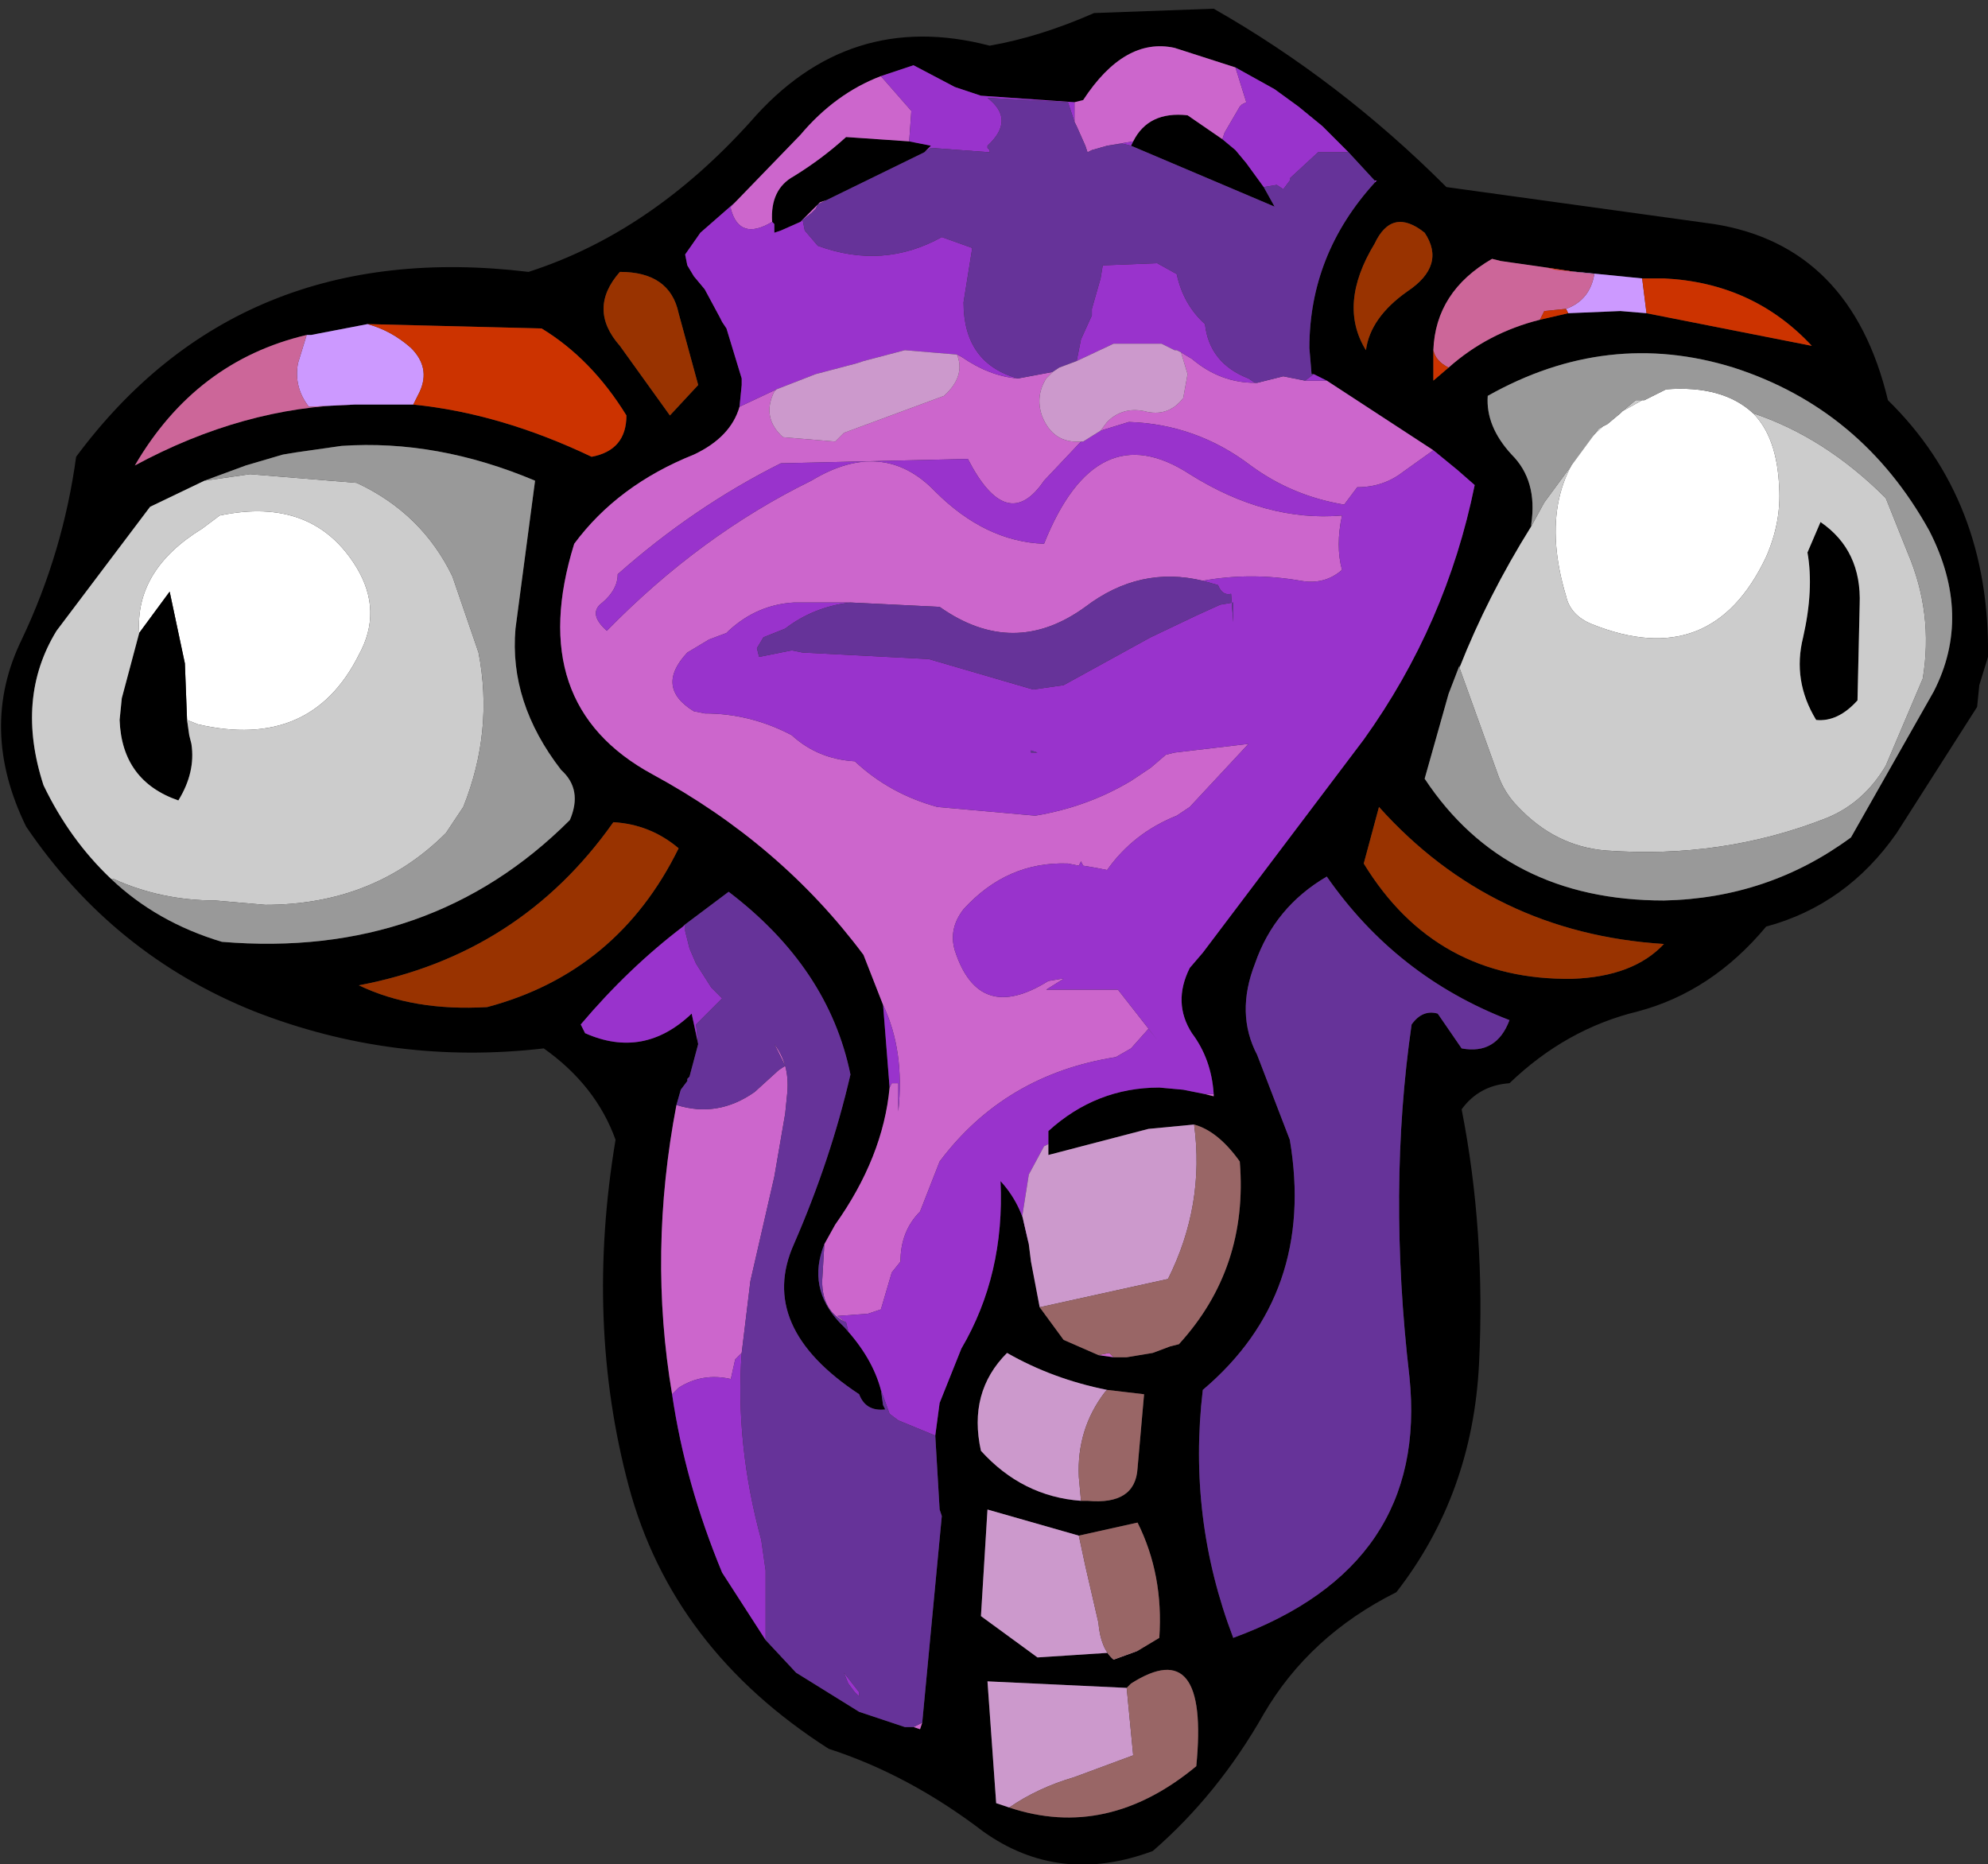 <?xml version="1.0" encoding="UTF-8" standalone="no"?>
<svg xmlns:xlink="http://www.w3.org/1999/xlink" height="42.85px" width="45.7px" xmlns="http://www.w3.org/2000/svg">
  <rect width="100%" height="100%" fill="#333333" stroke="none"/>
  <g transform="matrix(1.0, 0.0, 0.0, 1.0, 24.95, 22.1)">
    <path d="M11.9 -12.3 L12.0 -12.35 12.3 -12.6 12.35 -12.65 12.8 -12.9 12.85 -12.9 13.15 -13.05 13.35 -13.15 Q14.65 -13.25 15.35 -12.6 15.9 -12.05 15.95 -10.9 16.0 -10.1 15.65 -9.3 14.4 -6.65 11.65 -7.75 11.15 -7.95 11.05 -8.4 10.3 -10.9 11.9 -12.3 M-20.65 -5.55 L-20.7 -6.85 -21.05 -8.5 -21.75 -7.55 Q-21.85 -9.0 -20.3 -9.95 L-19.9 -10.25 Q-17.75 -10.7 -16.75 -9.05 -16.15 -8.05 -16.7 -7.05 -17.8 -4.85 -20.4 -5.45 L-20.65 -5.55" fill="#ffffff" fill-rule="evenodd" stroke="none"/>
    <path d="M12.9 -14.9 L16.7 -14.15 Q15.35 -15.6 13.3 -15.7 L12.8 -15.7 10.8 -15.9 10.6 -15.95 9.55 -16.1 9.35 -16.15 Q8.05 -15.4 8.0 -14.05 L8.0 -13.35 8.35 -13.65 Q9.25 -14.45 10.45 -14.75 L11.1 -14.9 12.3 -14.95 12.9 -14.9 M8.6 -6.75 L8.6 -6.8 8.35 -6.15 7.8 -4.2 Q9.65 -1.4 13.3 -1.4 15.7 -1.45 17.6 -2.85 L19.5 -6.2 Q20.4 -7.95 19.4 -9.9 17.85 -12.7 14.9 -13.65 12.0 -14.55 9.25 -13.0 9.2 -12.3 9.8 -11.65 10.4 -11.05 10.25 -10.05 L10.25 -10.0 Q9.25 -8.4 8.6 -6.75 M14.45 -16.95 Q17.6 -16.45 18.45 -12.9 20.8 -10.6 20.75 -7.0 L20.55 -6.35 20.5 -5.85 18.65 -2.95 Q17.5 -1.3 15.65 -0.8 14.4 0.7 12.7 1.15 11.05 1.55 9.75 2.8 9.05 2.85 8.65 3.4 9.2 6.2 9.05 9.25 8.9 12.25 7.15 14.5 5.15 15.5 4.1 17.3 3.05 19.15 1.55 20.45 -0.6 21.25 -2.35 20.0 -4.05 18.7 -5.9 18.1 -9.5 15.8 -10.5 12.05 -11.5 8.3 -10.8 4.1 -11.25 2.85 -12.45 2.0 -15.9 2.4 -19.1 1.15 -22.35 -0.15 -24.35 -3.1 -25.45 -5.35 -24.45 -7.4 -23.5 -9.4 -23.2 -11.6 -19.45 -16.65 -12.8 -15.85 -10.0 -16.75 -7.7 -19.3 -5.45 -21.9 -2.2 -21.05 -1.05 -21.25 0.2 -21.8 L2.95 -21.9 Q5.85 -20.25 8.3 -17.8 L14.45 -16.95 M6.05 -18.6 L5.45 -19.2 4.9 -19.65 4.35 -20.05 3.45 -20.55 2.05 -21.0 Q0.9 -21.25 -0.05 -19.8 L-0.25 -19.75 -2.4 -19.9 -3.0 -20.1 -3.95 -20.6 -4.7 -20.35 Q-5.75 -19.95 -6.55 -19.0 L-8.05 -17.45 -8.85 -16.75 -9.2 -16.25 -9.15 -16.0 -9.0 -15.75 -8.75 -15.45 -8.4 -14.8 -8.35 -14.7 -8.25 -14.55 -7.9 -13.4 -7.9 -13.25 -7.95 -12.75 Q-8.15 -12.05 -9.0 -11.65 -10.75 -10.95 -11.75 -9.6 -12.9 -5.9 -9.95 -4.3 -7.0 -2.7 -5.1 -0.15 L-4.65 1.0 -4.5 2.9 Q-4.65 4.5 -5.75 6.05 L-6.0 6.5 Q-6.4 7.5 -5.65 8.3 L-5.55 8.4 Q-4.9 9.1 -4.7 9.85 L-4.65 10.2 -4.6 10.3 Q-5.05 10.35 -5.2 9.95 -7.55 8.4 -6.7 6.5 -5.85 4.55 -5.4 2.6 -5.9 0.15 -8.2 -1.6 L-9.2 -0.85 -9.25 -0.8 Q-10.5 0.15 -11.6 1.45 L-11.5 1.65 Q-10.15 2.25 -9.05 1.2 L-8.9 1.9 -9.1 2.65 -9.15 2.7 -9.15 2.75 -9.3 2.95 -9.4 3.3 Q-10.05 6.7 -9.5 9.95 -9.2 12.0 -8.35 14.05 L-7.35 15.6 -6.65 16.35 -5.2 17.25 -4.15 17.6 -3.95 17.6 -3.8 17.65 -3.75 17.5 -3.3 12.75 -3.35 12.6 -3.45 10.9 -3.35 10.15 -2.85 8.9 Q-1.85 7.2 -1.95 5.05 -1.4 5.65 -1.3 6.5 L-1.25 6.9 -1.05 7.95 -0.5 8.7 0.3 9.05 0.65 9.1 0.95 9.1 1.55 9.0 1.95 8.85 2.15 8.8 Q3.75 7.05 3.55 4.6 3.05 3.9 2.5 3.75 L1.45 3.85 -0.85 4.45 -0.85 4.2 -0.85 3.9 Q0.25 2.9 1.7 2.9 L2.25 2.95 2.75 3.05 2.95 3.1 2.95 3.05 Q2.9 2.25 2.45 1.65 2.0 0.95 2.4 0.15 L2.7 -0.2 6.4 -5.1 Q8.3 -7.75 8.95 -10.95 L8.55 -11.3 8.0 -11.75 5.55 -13.35 5.25 -13.5 5.2 -13.5 5.15 -14.1 Q5.15 -16.25 6.65 -17.9 L6.7 -17.95 6.65 -17.95 6.05 -18.6 M3.15 -18.9 L3.45 -18.65 3.7 -18.35 4.1 -17.8 4.35 -17.35 1.05 -18.75 1.1 -18.85 Q1.45 -19.55 2.35 -19.45 L3.15 -18.9 M-3.7 -18.6 L-5.95 -17.5 -6.1 -17.45 -6.55 -17.0 -7.0 -16.8 -7.15 -16.75 -7.15 -16.95 -7.2 -17.0 Q-7.25 -17.75 -6.7 -18.05 -6.05 -18.45 -5.5 -18.95 L-4.05 -18.85 -3.55 -18.75 -3.7 -18.6 M6.45 -14.05 Q6.55 -14.8 7.4 -15.4 8.3 -16.0 7.8 -16.75 7.05 -17.35 6.65 -16.5 5.8 -15.1 6.45 -14.05 M6.75 -3.55 L6.4 -2.25 Q8.05 0.45 11.2 0.4 12.6 0.35 13.3 -0.4 9.35 -0.65 6.75 -3.55 M17.8 -8.2 L17.75 -6.0 Q17.3 -5.5 16.8 -5.55 16.25 -6.45 16.5 -7.45 16.75 -8.55 16.6 -9.4 L16.9 -10.1 Q17.85 -9.45 17.8 -8.2 M8.65 2.0 Q9.45 2.15 9.75 1.35 7.15 0.35 5.55 -1.95 4.35 -1.25 3.9 0.05 3.45 1.2 3.95 2.15 L4.7 4.1 Q5.3 7.65 2.7 9.85 2.35 12.8 3.4 15.55 7.9 13.9 7.45 9.55 6.95 5.25 7.5 1.45 7.75 1.1 8.1 1.2 L8.65 2.0 M-0.1 12.4 L0.05 12.4 Q1.15 12.5 1.2 11.65 L1.35 9.95 0.5 9.85 Q-0.75 9.6 -1.8 9.0 -2.7 9.9 -2.4 11.25 -1.45 12.3 -0.1 12.4 M1.2 15.85 L1.7 15.55 Q1.8 14.1 1.2 12.9 L-0.15 13.2 -0.5 13.1 -2.25 12.6 -2.4 15.05 -1.1 16.0 1.2 15.85 M-1.75 19.45 Q0.5 20.2 2.55 18.5 2.85 15.45 1.05 16.6 L0.95 16.7 -2.25 16.55 -2.05 19.35 -1.75 19.45 M-21.75 -7.55 L-21.05 -8.5 -20.7 -6.85 -20.65 -5.55 -20.6 -5.2 -20.55 -5.0 Q-20.45 -4.35 -20.85 -3.7 -22.15 -4.15 -22.2 -5.55 L-22.15 -6.05 -21.75 -7.55 M-20.25 -11.05 L-21.5 -10.45 -23.65 -7.6 Q-24.6 -6.05 -23.95 -4.05 -23.35 -2.8 -22.4 -1.9 -21.35 -0.9 -19.85 -0.45 -15.05 -0.05 -11.85 -3.25 -11.55 -3.95 -12.05 -4.4 -13.25 -5.95 -13.1 -7.65 L-12.65 -11.05 Q-14.9 -12.0 -17.1 -11.85 L-18.15 -11.7 -18.45 -11.65 -19.3 -11.4 -20.25 -11.05 M-9.55 -12.55 L-8.9 -13.25 -9.35 -14.9 Q-9.55 -15.85 -10.7 -15.85 -11.45 -15.0 -10.7 -14.15 L-9.55 -12.55 M-16.5 -14.65 L-17.8 -14.4 -17.9 -14.4 Q-20.45 -13.8 -21.85 -11.4 -19.35 -12.75 -16.8 -12.8 L-15.8 -12.8 -15.45 -12.8 Q-13.45 -12.6 -11.35 -11.6 -10.55 -11.75 -10.55 -12.55 -11.35 -13.85 -12.5 -14.55 L-16.5 -14.65 M-9.35 -2.6 Q-10.0 -3.15 -10.85 -3.2 -13.0 -0.15 -16.7 0.55 -15.45 1.15 -13.75 1.05 -10.75 0.25 -9.35 -2.6" fill="#000000" fill-rule="evenodd" stroke="none"/>
    <path d="M12.35 -12.65 L12.65 -12.9 12.8 -12.9 12.35 -12.65 M15.35 -12.6 Q17.0 -12.05 18.4 -10.65 L18.9 -9.4 Q19.5 -8.0 19.25 -6.5 L18.4 -4.5 Q17.9 -3.65 17.05 -3.3 14.65 -2.35 11.95 -2.55 10.8 -2.65 9.95 -3.55 9.65 -3.85 9.5 -4.25 L8.6 -6.75 Q9.25 -8.4 10.25 -10.0 L10.55 -10.55 11.8 -12.25 11.9 -12.3 Q10.3 -10.9 11.05 -8.4 11.15 -7.95 11.65 -7.75 14.4 -6.65 15.65 -9.3 16.0 -10.1 15.95 -10.9 15.9 -12.05 15.35 -12.6 M17.8 -8.2 Q17.85 -9.45 16.9 -10.1 L16.6 -9.4 Q16.75 -8.55 16.5 -7.45 16.25 -6.45 16.8 -5.55 17.3 -5.5 17.75 -6.0 L17.8 -8.2 M-20.65 -5.55 L-20.4 -5.45 Q-17.8 -4.85 -16.7 -7.05 -16.15 -8.05 -16.75 -9.05 -17.75 -10.7 -19.9 -10.25 L-20.3 -9.95 Q-21.85 -9.0 -21.75 -7.55 L-22.15 -6.05 -22.2 -5.55 Q-22.15 -4.15 -20.85 -3.7 -20.45 -4.35 -20.55 -5.0 L-20.6 -5.2 -20.65 -5.55 M-22.4 -1.9 Q-23.35 -2.8 -23.95 -4.05 -24.6 -6.05 -23.65 -7.6 L-21.5 -10.45 -20.25 -11.05 -19.2 -11.2 -16.75 -11.0 Q-15.25 -10.3 -14.55 -8.85 L-13.95 -7.1 Q-13.6 -5.3 -14.3 -3.55 L-14.4 -3.4 -14.7 -2.95 Q-16.35 -1.3 -18.85 -1.3 L-20.0 -1.4 Q-21.25 -1.4 -22.35 -1.9 L-22.4 -1.9" fill="#cccccc" fill-rule="evenodd" stroke="none"/>
    <path d="M12.35 -12.65 L12.3 -12.6 12.0 -12.35 11.9 -12.3 11.8 -12.25 10.55 -10.55 10.25 -10.0 10.25 -10.05 Q10.4 -11.05 9.8 -11.65 9.2 -12.3 9.25 -13.0 12.0 -14.55 14.9 -13.65 17.85 -12.7 19.4 -9.9 20.4 -7.95 19.5 -6.2 L17.6 -2.85 Q15.7 -1.45 13.3 -1.4 9.65 -1.4 7.8 -4.2 L8.35 -6.15 8.6 -6.8 8.6 -6.75 9.5 -4.25 Q9.65 -3.85 9.95 -3.55 10.8 -2.65 11.95 -2.55 14.65 -2.35 17.05 -3.3 17.9 -3.65 18.4 -4.5 L19.25 -6.5 Q19.5 -8.0 18.9 -9.4 L18.4 -10.65 Q17.0 -12.05 15.35 -12.6 14.65 -13.25 13.35 -13.15 L13.15 -13.05 12.85 -12.9 12.8 -12.9 12.65 -12.9 12.35 -12.65 M-22.4 -1.9 L-22.35 -1.9 Q-21.25 -1.4 -20.0 -1.4 L-18.85 -1.3 Q-16.35 -1.3 -14.7 -2.95 L-14.4 -3.4 -14.3 -3.55 Q-13.6 -5.3 -13.95 -7.1 L-14.55 -8.85 Q-15.25 -10.3 -16.75 -11.0 L-19.2 -11.2 -20.25 -11.05 -19.3 -11.4 -18.45 -11.65 -18.15 -11.7 -17.1 -11.85 Q-14.9 -12.0 -12.65 -11.05 L-13.1 -7.65 Q-13.25 -5.95 -12.05 -4.4 -11.55 -3.95 -11.85 -3.25 -15.05 -0.05 -19.85 -0.45 -21.35 -0.9 -22.4 -1.9" fill="#999999" fill-rule="evenodd" stroke="none"/>
    <path d="M3.45 -20.55 L3.7 -19.75 3.6 -19.7 3.55 -19.65 3.2 -19.05 3.15 -18.9 2.35 -19.45 Q1.45 -19.55 1.1 -18.85 L0.5 -18.75 0.15 -18.65 0.05 -18.6 0.0 -18.75 -0.2 -19.2 -0.25 -19.3 -0.25 -19.75 -0.05 -19.8 Q0.9 -21.25 2.05 -21.0 L3.45 -20.55 M-5.95 -17.5 L-6.15 -17.4 -6.2 -17.3 -6.3 -17.2 -6.55 -17.0 -6.1 -17.45 -5.95 -17.5 M-1.55 -13.4 L-0.75 -13.55 -0.9 -13.4 Q-1.15 -13.0 -1.0 -12.55 -0.75 -11.9 -0.1 -11.95 L-0.95 -11.05 Q-1.8 -9.8 -2.7 -11.55 L-7.0 -11.45 Q-9.0 -10.45 -10.75 -8.9 -10.75 -8.55 -11.1 -8.25 -11.45 -8.0 -11.0 -7.6 -8.85 -9.8 -6.3 -11.05 -4.65 -12.05 -3.45 -10.8 -2.3 -9.65 -0.95 -9.6 0.25 -12.6 2.4 -11.2 4.15 -10.1 5.9 -10.25 5.75 -9.55 5.9 -9.0 5.5 -8.65 4.95 -8.75 3.8 -8.95 2.7 -8.75 1.25 -9.1 0.0 -8.15 -1.65 -6.95 -3.35 -8.15 L-5.4 -8.25 -6.7 -8.25 Q-7.55 -8.2 -8.2 -7.6 L-8.25 -7.55 -8.65 -7.4 -9.15 -7.1 Q-9.9 -6.3 -9.0 -5.75 L-8.75 -5.7 Q-7.7 -5.7 -6.75 -5.2 -6.15 -4.65 -5.3 -4.6 -4.5 -3.85 -3.4 -3.55 L-1.15 -3.35 Q0.05 -3.55 1.05 -4.15 L1.5 -4.45 1.85 -4.75 2.05 -4.8 3.75 -5.0 2.4 -3.55 2.1 -3.35 Q1.1 -2.95 0.5 -2.1 L0.25 -2.15 -0.05 -2.2 -0.1 -2.3 -0.15 -2.2 -0.4 -2.25 Q-1.8 -2.3 -2.8 -1.2 -3.15 -0.75 -3.0 -0.25 -2.45 1.45 -0.85 0.45 L-0.55 0.4 -0.5 0.4 -0.9 0.65 0.75 0.65 1.65 1.8 1.45 1.55 1.05 2.0 0.7 2.2 Q-1.85 2.6 -3.35 4.6 L-3.8 5.75 Q-4.25 6.2 -4.25 6.9 L-4.45 7.15 -4.7 8.0 -5.0 8.1 -5.7 8.15 -5.5 8.3 Q-6.05 8.05 -6.05 7.35 L-6.0 6.5 -5.75 6.05 Q-4.65 4.5 -4.5 2.9 L-4.45 2.8 -4.3 2.8 -4.3 3.45 Q-4.15 2.05 -4.65 1.0 L-5.1 -0.15 Q-7.0 -2.7 -9.95 -4.3 -12.9 -5.9 -11.75 -9.6 -10.75 -10.95 -9.0 -11.65 -8.15 -12.05 -7.95 -12.75 L-7.1 -13.15 -7.15 -13.1 Q-7.45 -12.5 -6.95 -12.05 L-5.75 -11.95 -5.6 -12.1 -5.55 -12.15 -3.25 -13.0 Q-2.75 -13.45 -2.95 -13.95 L-2.85 -13.9 Q-2.2 -13.45 -1.55 -13.4 M3.9 -13.3 L3.95 -13.3 4.35 -13.4 4.55 -13.45 5.05 -13.35 5.55 -13.35 8.0 -11.75 7.3 -11.25 Q6.85 -10.9 6.25 -10.9 L5.95 -10.5 Q4.75 -10.7 3.8 -11.4 2.55 -12.35 1.0 -12.4 L0.35 -12.2 0.5 -12.4 Q0.85 -12.75 1.35 -12.65 1.9 -12.5 2.25 -12.95 L2.35 -13.5 2.2 -14.0 2.45 -13.85 Q3.1 -13.3 3.9 -13.3 M2.95 3.05 L2.95 3.1 2.75 3.05 2.9 3.05 2.95 3.05 M0.65 9.1 L0.3 9.05 0.55 9.0 0.65 9.1 M-3.75 17.5 L-3.8 17.65 -3.95 17.6 -3.75 17.5 M-9.5 9.95 Q-10.05 6.7 -9.4 3.3 -8.45 3.6 -7.6 3.0 L-7.05 2.5 -6.9 2.4 -7.15 1.9 Q-6.8 2.35 -6.85 3.0 L-6.9 3.5 -7.15 4.95 -7.7 7.35 -7.9 9.0 -8.05 9.15 -8.15 9.6 Q-8.8 9.45 -9.35 9.8 L-9.5 9.95 M-8.05 -17.45 L-6.55 -19.0 Q-5.75 -19.95 -4.7 -20.35 L-4.0 -19.55 -4.05 -18.85 -5.5 -18.95 Q-6.05 -18.45 -6.7 -18.05 -7.25 -17.75 -7.2 -17.0 -7.95 -16.55 -8.15 -17.3 L-8.15 -17.35 -8.05 -17.45" fill="#cc66cc" fill-rule="evenodd" stroke="none"/>
    <path d="M6.05 -18.6 L5.35 -18.6 4.7 -18.0 4.7 -17.95 4.55 -17.75 4.4 -17.85 4.1 -17.8 3.7 -18.35 3.45 -18.65 3.15 -18.9 3.2 -19.05 3.55 -19.65 3.6 -19.7 3.7 -19.75 3.45 -20.55 4.35 -20.05 4.9 -19.65 5.45 -19.2 6.05 -18.6 M1.05 -18.75 L0.85 -18.8 0.5 -18.75 1.1 -18.85 1.05 -18.75 M-0.25 -19.3 L-0.4 -19.75 -2.25 -19.85 Q-1.6 -19.35 -2.25 -18.75 L-2.25 -18.7 -2.2 -18.65 -2.2 -18.6 -3.55 -18.7 -3.7 -18.6 -3.55 -18.75 -4.05 -18.85 -4.0 -19.55 -4.7 -20.35 -3.95 -20.6 -3.0 -20.1 -2.4 -19.9 -0.25 -19.75 -0.25 -19.3 M-6.3 -17.2 L-6.5 -17.05 -6.45 -16.8 -6.15 -16.45 Q-4.65 -15.9 -3.3 -16.65 L-2.6 -16.4 -2.8 -15.15 Q-2.8 -13.75 -1.55 -13.4 -2.2 -13.45 -2.85 -13.9 L-2.95 -13.95 -4.15 -14.05 -5.1 -13.8 -5.25 -13.75 -6.2 -13.5 -7.1 -13.15 -7.95 -12.75 -7.9 -13.25 -7.9 -13.4 -8.25 -14.55 -8.35 -14.7 -8.4 -14.8 -8.75 -15.45 -9.0 -15.75 -9.15 -16.0 -9.2 -16.25 -8.85 -16.75 -8.05 -17.45 -8.15 -17.35 -8.15 -17.3 Q-7.95 -16.55 -7.2 -17.0 L-7.15 -16.95 -7.15 -16.75 -7.0 -16.8 -6.55 -17.0 -6.3 -17.2 M-0.2 -13.8 L-0.1 -14.3 0.15 -14.85 0.15 -15.0 0.35 -15.7 0.4 -16.0 1.65 -16.05 2.1 -15.8 Q2.25 -15.1 2.75 -14.65 2.85 -13.75 3.75 -13.4 L3.9 -13.3 Q3.1 -13.3 2.45 -13.85 L2.2 -14.0 2.1 -14.05 2.05 -14.05 1.75 -14.2 0.65 -14.2 -0.2 -13.8 M5.05 -13.35 L5.25 -13.5 5.55 -13.35 5.05 -13.35 M6.65 -17.9 L6.65 -17.95 6.7 -17.95 6.65 -17.9 M0.35 -12.2 L1.0 -12.4 Q2.55 -12.35 3.8 -11.4 4.75 -10.7 5.95 -10.5 L6.25 -10.9 Q6.85 -10.9 7.3 -11.25 L8.0 -11.75 8.55 -11.3 8.95 -10.95 Q8.3 -7.75 6.4 -5.1 L2.7 -0.2 2.4 0.15 Q2.0 0.95 2.45 1.65 2.9 2.25 2.95 3.05 L2.9 3.05 2.75 3.05 2.25 2.95 1.7 2.9 Q0.25 2.9 -0.85 3.9 L-0.85 4.2 -0.95 4.25 -1.3 4.9 -1.45 5.85 -1.3 6.5 Q-1.4 5.65 -1.95 5.05 -1.85 7.2 -2.85 8.9 L-3.35 10.15 -3.45 10.9 -4.3 10.55 -4.5 10.4 -4.7 9.85 Q-4.9 9.1 -5.55 8.4 L-5.45 8.5 -5.5 8.3 -5.7 8.15 -5.0 8.1 -4.7 8.0 -4.45 7.15 -4.25 6.9 Q-4.25 6.2 -3.8 5.75 L-3.35 4.6 Q-1.85 2.6 0.7 2.2 L1.05 2.0 1.45 1.55 1.65 1.8 0.75 0.65 -0.9 0.65 -0.5 0.4 -0.55 0.4 -0.85 0.45 Q-2.45 1.45 -3.0 -0.25 -3.15 -0.75 -2.8 -1.2 -1.8 -2.3 -0.4 -2.25 L-0.15 -2.2 -0.1 -2.3 -0.05 -2.2 0.25 -2.15 0.5 -2.1 Q1.1 -2.95 2.1 -3.35 L2.4 -3.55 3.75 -5.0 2.05 -4.8 1.85 -4.75 1.5 -4.45 1.05 -4.15 Q0.05 -3.55 -1.15 -3.35 L-3.4 -3.55 Q-4.5 -3.85 -5.3 -4.6 -6.15 -4.65 -6.75 -5.2 -7.7 -5.7 -8.75 -5.7 L-9.0 -5.75 Q-9.9 -6.3 -9.15 -7.1 L-8.65 -7.4 -8.25 -7.55 -8.2 -7.6 Q-7.55 -8.2 -6.7 -8.25 L-5.4 -8.25 Q-6.25 -8.15 -6.9 -7.65 L-7.4 -7.45 -7.55 -7.2 -7.5 -7.0 -6.75 -7.15 -6.5 -7.1 -3.6 -6.95 -1.2 -6.25 -0.5 -6.35 1.5 -7.45 2.55 -7.95 3.1 -8.2 3.4 -8.25 3.4 -7.8 3.35 -8.45 Q3.15 -8.4 3.05 -8.65 L2.7 -8.75 Q3.8 -8.95 4.95 -8.75 5.5 -8.65 5.9 -9.0 5.75 -9.55 5.9 -10.25 4.15 -10.1 2.4 -11.2 0.25 -12.6 -0.95 -9.6 -2.3 -9.65 -3.45 -10.8 -4.65 -12.05 -6.3 -11.05 -8.85 -9.8 -11.0 -7.6 -11.45 -8.0 -11.1 -8.25 -10.75 -8.55 -10.75 -8.9 -9.0 -10.45 -7.0 -11.45 L-2.7 -11.55 Q-1.8 -9.8 -0.95 -11.05 L-0.1 -11.95 -0.05 -11.95 0.35 -12.2 M-7.35 15.6 L-8.35 14.05 Q-9.2 12.0 -9.5 9.95 L-9.35 9.8 Q-8.8 9.45 -8.15 9.6 L-8.05 9.15 -7.9 9.0 Q-8.05 11.1 -7.45 13.3 L-7.35 14.0 -7.35 15.6 M-8.9 1.9 L-9.05 1.2 Q-10.15 2.25 -11.5 1.65 L-11.6 1.45 Q-10.5 0.15 -9.25 -0.8 L-9.2 -0.85 -9.2 -0.7 -9.1 -0.3 -8.95 0.05 -8.6 0.6 -8.35 0.85 -8.95 1.45 -8.9 1.9 M-4.5 2.9 L-4.65 1.0 Q-4.15 2.05 -4.3 3.45 L-4.3 2.8 -4.45 2.8 -4.5 2.9 M-1.25 -4.85 L-1.25 -4.8 -1.1 -4.8 -1.25 -4.85 M-5.45 16.6 L-5.55 16.35 -5.2 16.8 -5.2 16.9 -5.3 16.8 -5.45 16.6" fill="#9933cc" fill-rule="evenodd" stroke="none"/>
    <path d="M4.1 -17.8 L4.4 -17.85 4.55 -17.75 4.7 -17.95 4.7 -18.0 5.35 -18.6 6.05 -18.6 6.65 -17.95 6.65 -17.9 Q5.15 -16.25 5.15 -14.1 L5.2 -13.5 5.25 -13.5 5.05 -13.35 4.55 -13.45 4.35 -13.4 3.95 -13.3 3.9 -13.3 3.75 -13.4 Q2.85 -13.75 2.75 -14.65 2.25 -15.1 2.1 -15.8 L1.65 -16.05 0.4 -16.0 0.35 -15.7 0.15 -15.0 0.15 -14.85 -0.1 -14.3 -0.2 -13.8 -0.6 -13.65 -0.75 -13.55 -1.55 -13.4 Q-2.8 -13.75 -2.8 -15.15 L-2.6 -16.4 -3.3 -16.65 Q-4.65 -15.9 -6.15 -16.45 L-6.45 -16.8 -6.5 -17.05 -6.3 -17.2 -6.2 -17.3 -6.15 -17.4 -5.95 -17.5 -3.7 -18.6 -3.55 -18.7 -2.2 -18.6 -2.2 -18.65 -2.25 -18.7 -2.25 -18.75 Q-1.6 -19.35 -2.25 -19.85 L-0.4 -19.75 -0.25 -19.3 -0.2 -19.2 0.0 -18.75 0.05 -18.6 0.15 -18.65 0.5 -18.75 0.85 -18.8 1.05 -18.75 4.35 -17.35 4.1 -17.8 M-3.45 10.9 L-3.35 12.6 -3.3 12.75 -3.75 17.5 -3.95 17.6 -4.15 17.6 -5.2 17.25 -6.65 16.35 -7.35 15.6 -7.35 14.0 -7.45 13.3 Q-8.05 11.1 -7.9 9.0 L-7.7 7.35 -7.15 4.95 -6.9 3.5 -6.85 3.0 Q-6.8 2.35 -7.15 1.9 L-6.9 2.4 -7.05 2.5 -7.6 3.0 Q-8.45 3.6 -9.4 3.3 L-9.3 2.95 -9.15 2.75 -9.15 2.7 -9.1 2.65 -8.9 1.9 -8.95 1.45 -8.35 0.85 -8.6 0.6 -8.95 0.05 -9.1 -0.3 -9.2 -0.7 -9.2 -0.85 -8.2 -1.6 Q-5.9 0.15 -5.4 2.6 -5.85 4.55 -6.7 6.5 -7.55 8.4 -5.2 9.95 -5.05 10.35 -4.6 10.3 L-4.65 10.2 -4.7 9.85 -4.5 10.4 -4.3 10.55 -3.45 10.9 M-5.55 8.4 L-5.65 8.3 Q-6.4 7.5 -6.0 6.5 L-6.05 7.35 Q-6.05 8.05 -5.5 8.3 L-5.45 8.5 -5.55 8.4 M2.7 -8.75 L3.05 -8.65 Q3.15 -8.4 3.35 -8.45 L3.4 -7.8 3.4 -8.25 3.1 -8.2 2.55 -7.95 1.5 -7.45 -0.5 -6.35 -1.2 -6.25 -3.6 -6.95 -6.5 -7.1 -6.75 -7.15 -7.5 -7.0 -7.55 -7.2 -7.4 -7.45 -6.9 -7.65 Q-6.25 -8.15 -5.4 -8.25 L-3.35 -8.15 Q-1.65 -6.95 0.0 -8.15 1.25 -9.1 2.7 -8.75 M8.65 2.0 L8.1 1.2 Q7.75 1.1 7.5 1.45 6.95 5.25 7.45 9.55 7.9 13.9 3.4 15.55 2.35 12.8 2.7 9.85 5.3 7.65 4.7 4.1 L3.95 2.15 Q3.45 1.2 3.9 0.05 4.35 -1.25 5.55 -1.95 7.15 0.35 9.75 1.35 9.45 2.15 8.65 2.0 M-1.25 -4.85 L-1.1 -4.8 -1.25 -4.8 -1.25 -4.85 M-5.45 16.6 L-5.3 16.8 -5.2 16.9 -5.2 16.8 -5.55 16.35 -5.45 16.6" fill="#663399" fill-rule="evenodd" stroke="none"/>
    <path d="M6.45 -14.05 Q5.8 -15.1 6.65 -16.5 7.05 -17.35 7.8 -16.75 8.3 -16.0 7.4 -15.4 6.55 -14.8 6.45 -14.05 M6.75 -3.55 Q9.35 -0.65 13.3 -0.4 12.6 0.35 11.2 0.4 8.05 0.45 6.4 -2.25 L6.75 -3.55 M-9.55 -12.55 L-10.7 -14.15 Q-11.45 -15.0 -10.7 -15.85 -9.55 -15.85 -9.35 -14.9 L-8.9 -13.25 -9.55 -12.55 M-9.35 -2.6 Q-10.75 0.25 -13.75 1.05 -15.45 1.15 -16.7 0.55 -13.0 -0.15 -10.85 -3.2 -10.0 -3.15 -9.35 -2.6" fill="#993300" fill-rule="evenodd" stroke="none"/>
    <path d="M-0.75 -13.55 L-0.6 -13.65 -0.2 -13.8 0.65 -14.2 1.75 -14.2 2.05 -14.05 2.1 -14.05 2.2 -14.0 2.35 -13.5 2.25 -12.95 Q1.9 -12.5 1.35 -12.65 0.85 -12.75 0.5 -12.4 L0.35 -12.2 -0.05 -11.95 -0.1 -11.95 Q-0.75 -11.9 -1.0 -12.55 -1.15 -13.0 -0.9 -13.4 L-0.75 -13.55 M-0.85 4.2 L-0.85 4.45 1.45 3.85 2.5 3.75 Q2.75 5.6 1.9 7.3 L-1.05 7.95 -1.25 6.9 -1.3 6.5 -1.45 5.85 -1.3 4.9 -0.95 4.25 -0.85 4.2 M0.5 9.85 L0.45 9.9 Q-0.2 10.75 -0.15 11.85 L-0.1 12.4 Q-1.45 12.3 -2.4 11.25 -2.7 9.9 -1.8 9.0 -0.75 9.6 0.5 9.85 M1.2 15.85 L-1.1 16.0 -2.4 15.05 -2.25 12.6 -0.5 13.1 -0.15 13.2 0.0 13.9 0.3 15.2 Q0.35 15.8 0.65 16.05 L1.2 15.85 M-1.75 19.45 L-2.05 19.35 -2.25 16.55 0.95 16.7 1.1 18.25 -0.25 18.75 Q-1.1 19.0 -1.75 19.45 M-2.95 -13.95 Q-2.75 -13.45 -3.25 -13.0 L-5.55 -12.15 -5.6 -12.1 -5.75 -11.95 -6.95 -12.05 Q-7.45 -12.5 -7.15 -13.1 L-7.1 -13.15 -6.2 -13.5 -5.25 -13.75 -5.1 -13.8 -4.15 -14.05 -2.95 -13.95" fill="#cc99cc" fill-rule="evenodd" stroke="none"/>
    <path d="M12.9 -14.9 L12.3 -14.95 11.1 -14.9 11.05 -15.0 Q11.6 -15.2 11.7 -15.8 L11.25 -15.85 10.8 -15.9 12.8 -15.7 12.9 -14.9 M-17.9 -14.4 L-17.8 -14.4 -16.5 -14.65 Q-15.95 -14.5 -15.5 -14.1 -15.05 -13.65 -15.3 -13.1 L-15.45 -12.8 -15.8 -12.8 -16.8 -12.8 -17.85 -12.75 Q-18.2 -13.2 -18.1 -13.75 L-17.9 -14.4" fill="#cc99ff" fill-rule="evenodd" stroke="none"/>
    <path d="M10.45 -14.75 Q9.25 -14.45 8.35 -13.65 8.05 -13.8 8.0 -14.05 8.05 -15.4 9.35 -16.15 L9.55 -16.1 10.6 -15.95 11.25 -15.85 11.7 -15.8 Q11.6 -15.2 11.05 -15.0 L10.55 -14.95 10.45 -14.75 M-17.9 -14.4 L-18.1 -13.75 Q-18.2 -13.2 -17.85 -12.75 L-16.8 -12.8 Q-19.35 -12.75 -21.85 -11.4 -20.45 -13.8 -17.9 -14.4" fill="#cc6699" fill-rule="evenodd" stroke="none"/>
    <path d="M12.8 -15.7 L13.3 -15.7 Q15.35 -15.6 16.7 -14.15 L12.9 -14.9 12.8 -15.7 M11.1 -14.9 L10.45 -14.75 10.55 -14.95 11.05 -15.0 11.1 -14.9 M8.35 -13.65 L8.0 -13.35 8.0 -14.05 Q8.05 -13.8 8.35 -13.65 M10.6 -15.95 L10.8 -15.9 11.25 -15.85 10.6 -15.95 M-15.45 -12.8 L-15.3 -13.1 Q-15.05 -13.65 -15.5 -14.1 -15.95 -14.5 -16.5 -14.65 L-12.5 -14.55 Q-11.35 -13.85 -10.55 -12.55 -10.55 -11.75 -11.35 -11.6 -13.45 -12.6 -15.45 -12.8" fill="#cc3300" fill-rule="evenodd" stroke="none"/>
    <path d="M2.5 3.75 Q3.05 3.9 3.55 4.6 3.75 7.05 2.15 8.8 L1.95 8.85 1.55 9.0 0.95 9.1 0.65 9.1 0.55 9.0 0.3 9.05 -0.5 8.7 -1.05 7.95 1.9 7.3 Q2.75 5.6 2.5 3.75 M-0.1 12.4 L-0.15 11.85 Q-0.2 10.75 0.45 9.9 L0.5 9.85 1.35 9.95 1.2 11.65 Q1.15 12.5 0.05 12.4 L-0.1 12.4 M-0.15 13.2 L1.2 12.9 Q1.8 14.1 1.7 15.55 L1.2 15.85 0.65 16.05 Q0.35 15.8 0.3 15.2 L0.0 13.9 -0.15 13.2 M0.95 16.7 L1.05 16.6 Q2.85 15.45 2.55 18.5 0.5 20.2 -1.75 19.45 -1.1 19.0 -0.25 18.75 L1.1 18.25 0.95 16.7" fill="#996666" fill-rule="evenodd" stroke="none"/>
  </g>
</svg>
